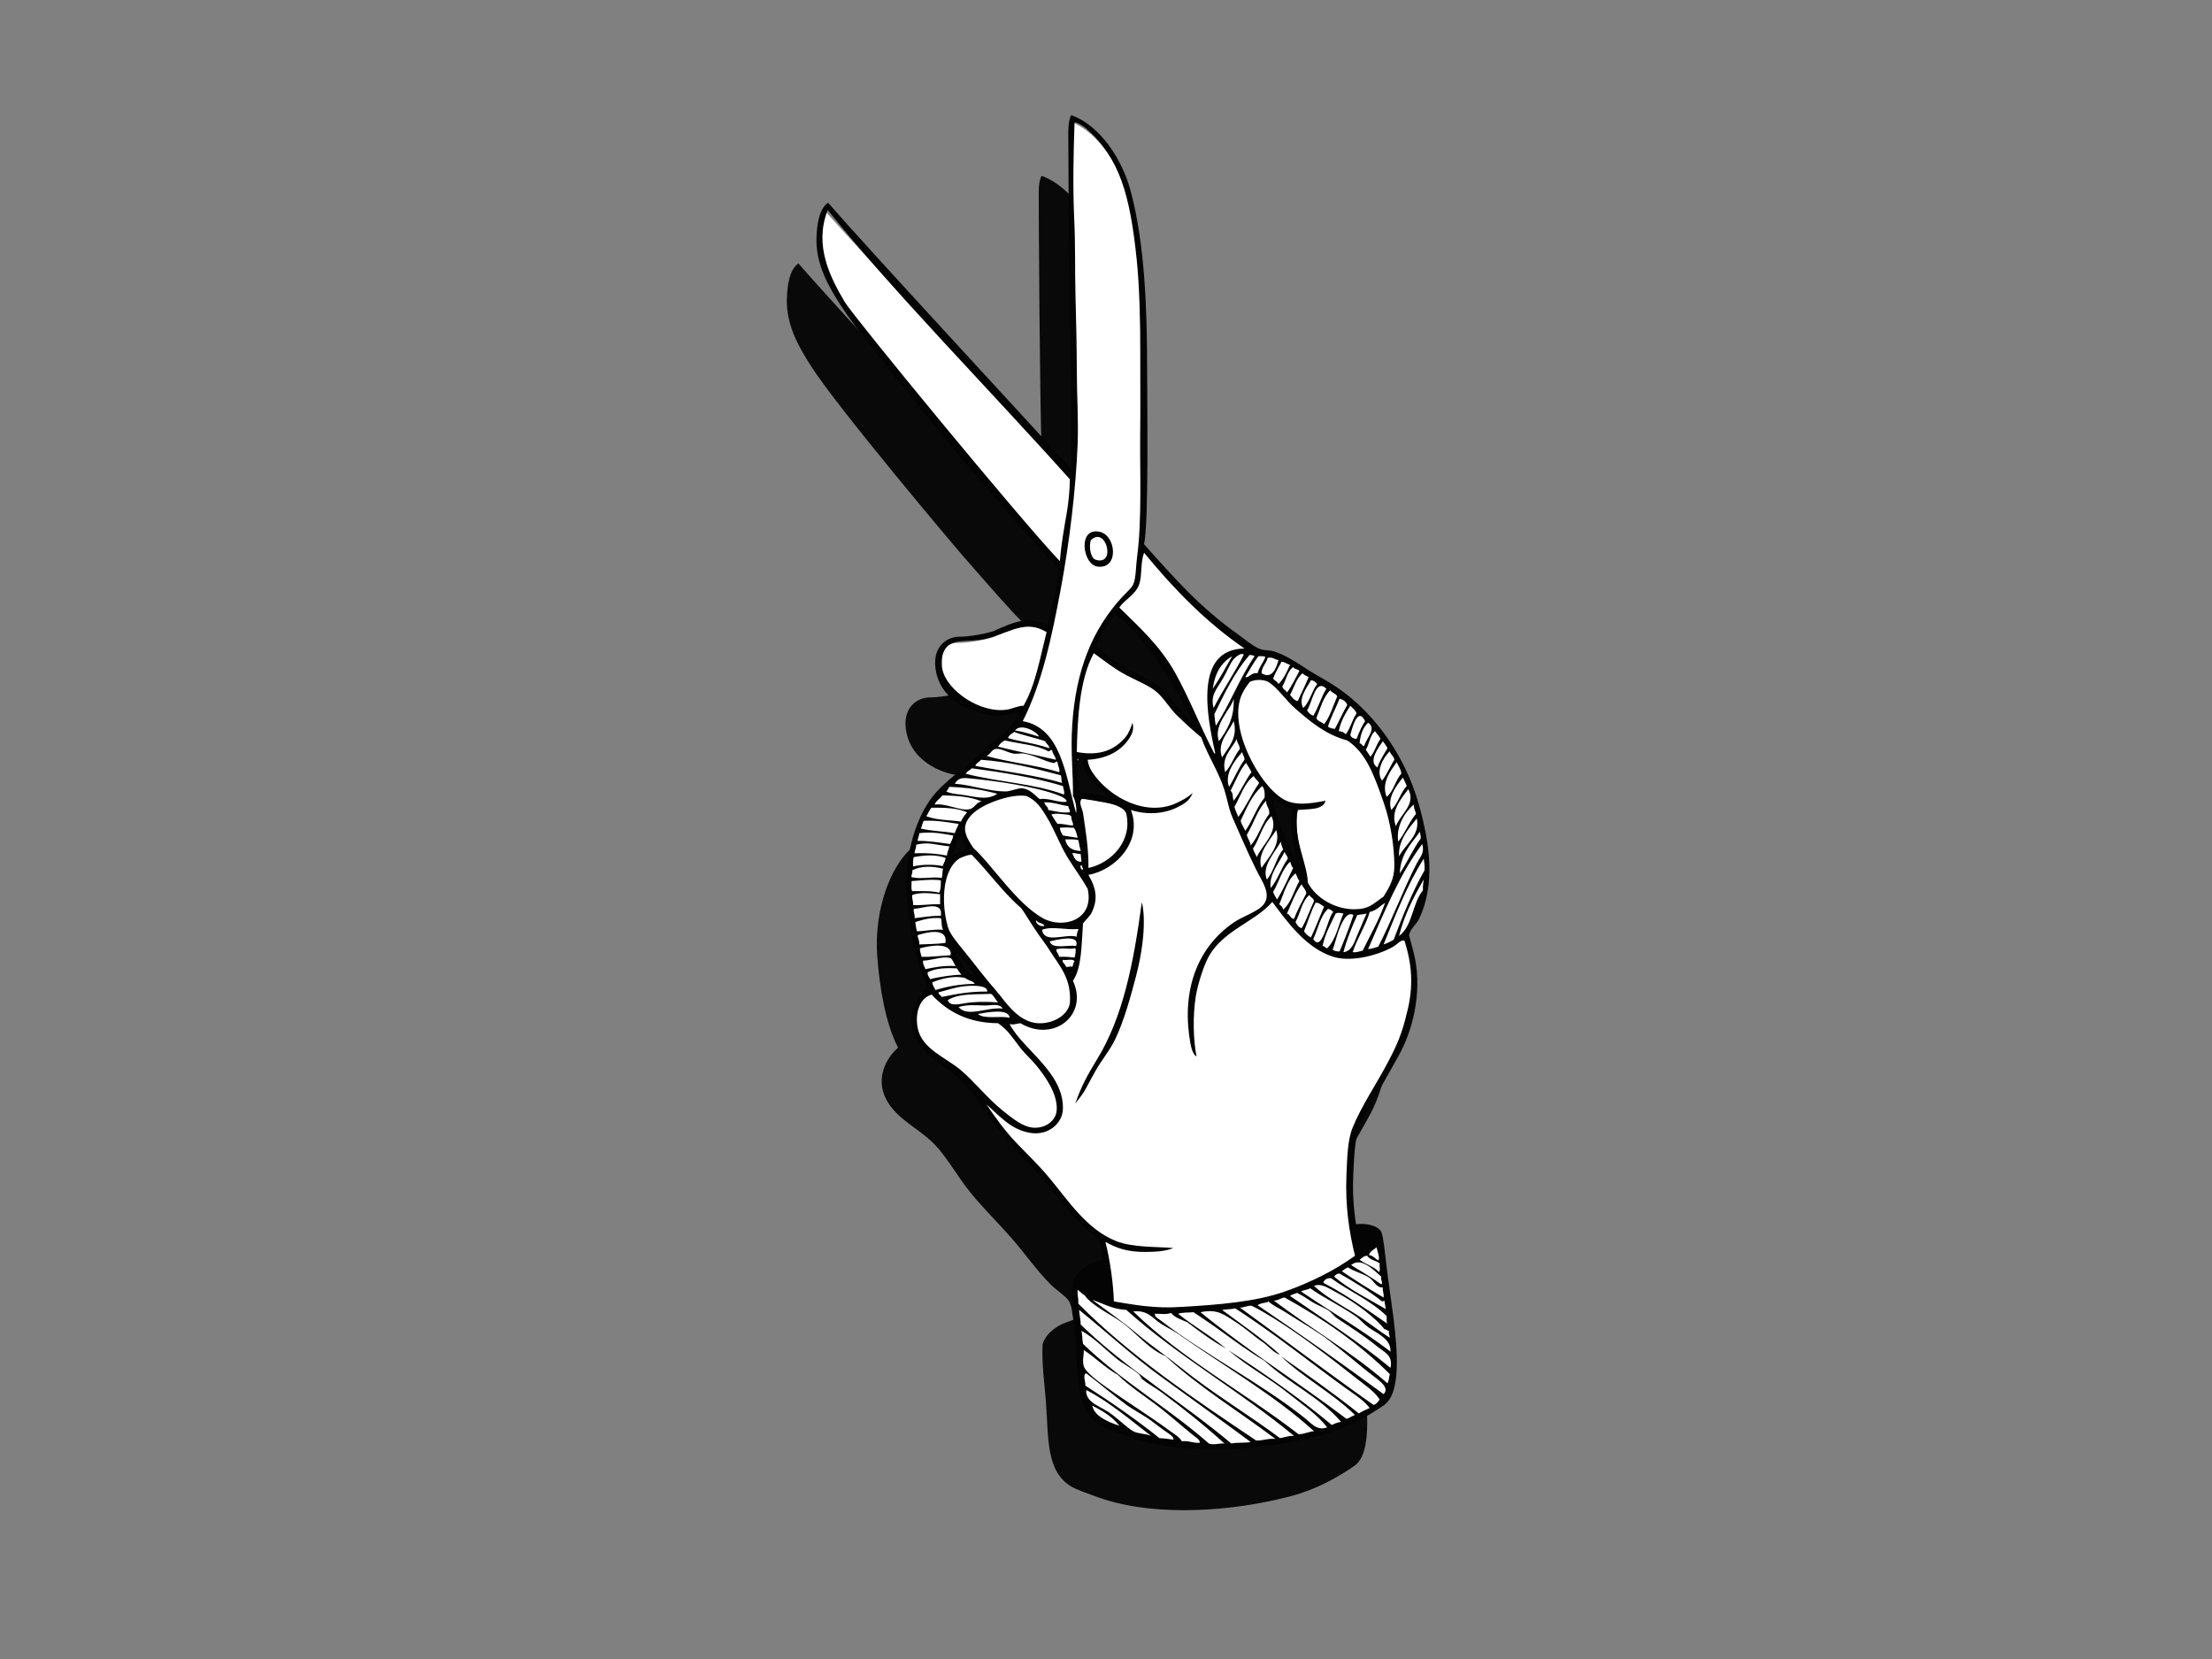 <?xml version="1.0" encoding="utf-8"?>
<!-- Generator: Adobe Illustrator 17.0.0, SVG Export Plug-In . SVG Version: 6.00 Build 0)  -->
<!DOCTYPE svg PUBLIC "-//W3C//DTD SVG 1.1//EN" "http://www.w3.org/Graphics/SVG/1.1/DTD/svg11.dtd">
<svg version="1.1" id="Layer_1" xmlns="http://www.w3.org/2000/svg" xmlns:xlink="http://www.w3.org/1999/xlink" x="0px" y="0px"
	 width="800px" height="600px" viewBox="0 0 800 600" enable-background="new 0 0 800 600" xml:space="preserve">
<rect x="0" y="0" width="800" height="600" fill="#808080" stroke="none"/>
<g>
	<g>
		<path fill="#090909" d="M372.03,228.282c0.54,2.879-1.041,7.343-1.668,10.338c-0.754,3.59-1.596,6.716-2.24,9.512
			c-6.784-3.67-12.153-1.187-19.715,2.168c-3.725,1.108-9.055,1.994-12.733,1.942c-5.314,0.516-8.65,4.631-8.141,10.612
			c0.961,11.422,11.867,17.518,22.709,17.967c2.589,0.099,5.25-1.172,7.824-1.124c-1.89,3.892-5.639,8.336-10.064,10.612
			c-5.624,6.851-13.972,11.395-20.112,18.174c-7.006,7.713-11.748,22.574-10.62,37.436c0.898,11.898,3.114,24.476,7.538,32.988
			c-3.622,3.066-7.816,9.715-5.036,17.03c3.161,8.277,12.359,11.883,18.174,17.88c4.647,4.801,8.285,11.668,13.138,17.614
			c4.519,5.537,9.865,10.795,14.663,16.248c4.774,5.401,8.967,11.597,14.337,16.962c1.883,1.875,5.203,4.019,6.283,5.576
			c1.462,2.081,1.334,5.302,1.883,7.034c-2.129,0.961-3.598,1.2-5.322,2.24c-2.661,1.608-4.996,3.705-5.87,6.688
			c-0.318,7.145,0.667,13.722,1.192,20.493c1.04,13.515-0.079,25.458,9.317,31.03c1.946,1.136,5.719,2.359,8.364,3.376
			c19.254,7.324,45.49,5.866,65.801,1.287c1.279-0.298,3.979-0.949,5.25-1.287c9.198-2.467,16.792-6.74,22.972-11.009
			c3.082-2.331,4.218-7.041,4.472-13.134c0.469-10.87-2.462-26.192-3.805-38.063c-0.302-2.669-1.056-10.128-1.779-11.399
			c-1.533-2.693-6.466-3.149-9.111-2.728c-0.913-5.655-1.279-11.621-1.048-16.891c0.246-5.401,0.365-10.818,1.438-15.568
			c1.136-5.04,5.997-12.594,8.721-17.348c1.509-2.637,4.472-7.987,5.949-10.56c5.616-9.806,8.682-23.424,6.283-35.637
			c-0.572-2.859-1.446-5.628-2.177-8.559c0.405-2.276,2.756-4.011,3.63-5.882c5.934-12.594,3.932-26.939,0-41.07
			c-5.211-18.786-17.387-35.351-32.416-44.426c-3.177-1.926-6.545-3.67-9.77-5.866c-3.074-2.101-6.736-4.21-10.064-5.318
			c-1.883-0.616-3.471-0.338-5.028-0.834c-2.502-0.81-6.283-4.047-8.261-5.449c-13.757-9.706-23.138-20.457-33.933-32.555
			c1.732-7.446,1.112-49.797,1.112-62.315c0-23.605-0.929-46.253-5.862-65.108c-3.105-11.841-11.025-23.726-21.248-27.66
			c-0.294-0.087-0.516,0.1-0.548,0.274c-0.93,2.226-0.85,5.012-0.834,7.542c0.008,9.343,0.342,71.915,1.056,91.725
			c-0.024,9.283,0.08,17.769,0.048,28.44c-14.584-16.156-73.752-79.939-88.017-96.409c-3.193,2.075-4.051,7.937-4.186,12.856
			c-0.246,9.664,4.512,17.707,8.944,24.584c9.73,15.118,51.392,64.557,55.332,69.022c5.528,6.315,11.327,13.015,17.594,19.842
			C368.44,223.747,371.744,226.733,372.03,228.282z M336.826,324.402c0.302,2.037,1.406,3.253,2.24,4.75
			c-1.819,0.703-3.701,1.334-5.306,2.244C334.793,329.08,335.023,325.95,336.826,324.402z M335.428,366.877
			c2.605,2.157,4.265,5.246,6.434,7.82c-3.741-1.088-4.909-4.778-6.704-7.82C335.087,366.409,335.468,366.19,335.428,366.877z
			 M379.028,296.188c-0.056,0.611,0.993,0.119,1.382,0.274c0.922,6.911,6.061,9.599,9.794,13.694
			c-3.964-0.723-6.696-1.299-10.628-1.672C379.552,304.405,378.48,299.905,379.028,296.188z M449.451,310.155
			c1.914,1.803,3.979,3.455,6.974,4.198c-0.921,7.344,1.2,14.552,1.954,20.108C454.868,327.082,450.952,318.607,449.451,310.155z
			 M420.38,282.497c-0.008,0.175-0.048,0.33-0.286,0.278c-1.43-1.048-2.685-3.193-3.908-4.349c-2.788-2.621-4.225-5.398-7.26-7.947
			c-2.979-2.494-7.959-4.5-11.502-6.383c-4.758-2.526-7.808-5.274-11.692-8.424c1.986-4.178,4.202-8.09,6.696-11.736
			C404.509,253.478,412.469,267.282,420.38,282.497z"/>
	</g>
	<path fill="#FFFFFF" d="M382.205,217.773c-0.778,3.626-1.636,6.779-2.264,9.528l-0.429,1.831l-1.668-0.89
		c-2.232-1.183-4.194-1.644-6.164-1.644c-3.622-0.02-7.499,1.668-12.471,3.864l-0.087,0.028l-0.087,0.028
		c-3.797,1.12-9.031,2.006-12.94,2.006c-0.095,0-0.183,0-0.27,0c-2.153,0.238-3.813,1.096-4.996,2.414
		c-1.175,1.338-1.883,3.205-1.898,5.6c0,0.345,0.024,0.695,0.063,1.056c0.445,5.254,3.138,9.23,7.109,12.05
		c3.955,2.816,9.198,4.384,14.432,4.595c0.063,0.012,0.159,0.012,0.246,0.012c1.017,0.012,2.16-0.25,3.408-0.524
		c1.247-0.294,2.597-0.599,4.043-0.619c0.056,0,0.111,0,0.167,0.02l2.248,0.043l-0.969,2.006c-2.018,4.086-5.823,8.61-10.54,11.136
		c-5.934,6.978-14.266,11.506-20.176,17.987c-6.036,6.541-10.54,19.059-10.516,32.062c0,1.438,0.048,2.871,0.175,4.313
		c0.889,11.788,3.137,24.25,7.451,32.408l0.524,1.021l-0.882,0.73c-2.558,2.161-5.497,6.394-5.473,11.109
		c0,1.386,0.238,2.844,0.826,4.341c1.43,3.765,4.297,6.545,7.689,9.178c3.375,2.649,7.22,5.048,10.342,8.229
		c4.893,5.02,8.547,11.887,13.329,17.686c4.504,5.465,9.881,10.707,14.798,16.212c4.885,5.493,9.103,11.656,14.417,16.891
		c0.842,0.834,2.129,1.843,3.352,2.808c1.231,1.005,2.391,1.926,3.153,2.963c0.945,1.35,1.294,2.883,1.525,4.238
		c0.222,1.346,0.349,2.605,0.564,3.185l0.381,1.227l-1.168,0.512c-2.319,1.037-3.749,1.275-5.211,2.157
		c-2.51,1.489-4.495,3.32-5.234,5.727c-0.048,0.893-0.063,1.803-0.063,2.677c0,5.886,0.794,11.549,1.255,17.439
		c0.532,6.831,0.524,13.17,1.525,18.34c0.5,2.582,1.247,4.861,2.367,6.788c1.144,1.914,2.653,3.515,4.822,4.782
		c0.826,0.484,2.232,1.072,3.741,1.624c1.501,0.568,3.114,1.124,4.472,1.632c9.429,3.555,20.668,5.036,32.09,5.032
		c11.573,0,23.305-1.505,33.536-3.789c1.263-0.282,3.995-0.945,5.266-1.283c9.039-2.383,16.561-6.569,22.702-10.771
		c1.231-0.937,2.144-2.395,2.796-4.428c0.659-2.042,1.001-4.647,1.136-7.614c0.032-0.782,0.048-1.561,0.048-2.403
		c0-10.417-2.621-24.362-3.884-35.45c-0.151-1.334-0.421-3.848-0.739-6.184c-0.159-1.148-0.342-2.264-0.501-3.149
		c-0.087-0.437-0.159-0.802-0.238-1.084c-0.039-0.139-0.087-0.242-0.111-0.326c-0.016-0.036-0.016-0.068-0.04-0.079
		c0-0.012,0-0.024,0-0.024l0,0c-0.342-0.623-1.168-1.203-2.319-1.573c-1.136-0.397-2.526-0.572-3.741-0.56
		c-0.62-0.012-1.192,0.039-1.652,0.111l-1.429,0.227l-0.223-1.422c-0.755-4.595-1.136-9.409-1.136-13.92
		c0-1.104,0.016-2.176,0.079-3.229c0.231-5.398,0.333-10.886,1.478-15.838c0.635-2.788,2.2-5.993,3.932-9.15
		c1.732-3.142,3.654-6.232,5.028-8.587c1.509-2.617,4.496-7.967,6.005-10.564c4.21-7.276,6.998-16.812,6.982-26.165
		c0-2.856-0.254-5.719-0.81-8.479c-0.548-2.752-1.43-5.509-2.168-8.503l-0.087-0.298l0.063-0.302
		c0.294-1.545,1.16-2.716,1.954-3.721c0.794-0.989,1.525-1.851,1.835-2.494c2.582-5.465,3.63-11.271,3.63-17.316
		c0-7.359-1.557-15.076-3.717-22.777c-5.171-18.444-17.292-34.739-32.09-43.588c-3.161-1.886-6.593-3.638-9.952-5.905
		c-3.027-2.057-6.648-4.095-9.794-5.139c-0.778-0.254-1.509-0.326-2.319-0.389c-0.834-0.075-1.748-0.119-2.756-0.445
		c-1.565-0.512-3.193-1.584-4.766-2.693c-1.565-1.116-3.026-2.283-3.964-2.943c-14.051-9.83-23.63-20.688-34.513-32.769
		l-0.516-0.564l0.183-0.723c0.222-0.922,0.429-2.724,0.588-5.08c0.492-7.064,0.619-19.094,0.619-30.539
		c0-10.841-0.119-21.168-0.119-26.367c0.008-23.557-0.946-46.12-5.878-64.74c-1.509-5.753-4.234-11.527-7.8-16.313
		c-3.312-4.458-7.355-8.024-11.796-9.972c-0.35,1.364-0.437,3.038-0.421,4.761c0,0.433,0,0.876,0,1.319
		c0.024,9.325,0.357,71.913,1.072,91.659v0.035v0.016c0,0.665,0,1.313,0,1.96c0,7.536,0.064,14.681,0.064,23.085
		c0,1.108,0,2.238,0,3.404l-0.008,3.707l-2.51-2.75c-14.425-15.801-71.996-77.282-87.954-95.333
		c-0.731,0.858-1.335,2.151-1.756,3.707c-0.588,2.163-0.85,4.762-0.905,7.163c0,0.22,0,0.443,0,0.675
		c-0.008,8.849,4.448,16.412,8.801,23.092c4.822,7.413,17.808,23.581,30.049,38.371c12.225,14.788,23.75,28.285,25.704,30.477
		c5.6,6.323,11.454,13.007,17.753,19.81c0.969,1.048,2.311,2.343,3.471,3.59c0.58,0.639,1.12,1.247,1.557,1.863
		c0.437,0.62,0.81,1.183,0.977,1.966c0.096,0.516,0.127,1.044,0.127,1.569c0,1.62-0.334,3.308-0.731,4.929
		C382.912,215.005,382.459,216.566,382.205,217.773z M458.467,285.016l3.177,2.955c1.898,1.752,3.733,3.197,6.402,3.853l1.255,0.294
		l-0.151,1.267c-0.159,1.211-0.222,2.411-0.222,3.614c-0.008,5.775,1.525,11.398,2.184,16.132l-2.733,0.814
		c-3.559-7.403-7.57-15.97-9.15-24.675L458.467,285.016z M395.391,235.637l-0.882-0.711l0.492-1.013
		c2.026-4.234,4.321-8.221,6.887-11.939l0.882-1.259l1.215,0.946c12.479,9.79,20.597,23.79,28.595,39.024l0.206,0.373l-0.039,0.421
		c-0.024,0.103,0,0.302-0.191,0.723c-0.103,0.198-0.302,0.449-0.588,0.628c-0.286,0.175-0.604,0.238-0.85,0.238c0,0-0.008,0-0.016,0
		c-0.143,0-0.27-0.016-0.373-0.04l-0.31-0.071l-0.246-0.175c-0.946-0.675-1.66-1.553-2.343-2.387
		c-0.667-0.838-1.279-1.641-1.755-2.077c-3.011-2.824-4.424-5.56-7.268-7.891c-2.709-2.272-7.689-4.293-11.358-6.211
		C402.468,241.595,399.283,238.751,395.391,235.637z M387.932,277.378c0-0.858,0.048-1.712,0.175-2.554l1.716,0.175l0.373-1.017
		l-0.278,0.727v-0.794c0,0.012,0.016,0,0.032,0.012c0.072-0.012,0.366-0.056,0.778-0.079c0.175,0.012,0.405,0.024,0.731,0.135
		l0.818,0.294l0.103,0.854c0.429,3.122,1.748,5.199,3.503,7.133c1.772,1.922,4.012,3.618,6.013,5.783l2.876,3.134l-4.202-0.763
		c-4.027-0.719-6.736-1.287-10.604-1.66l-1.303-0.111l-0.008-1.303C388.639,284.281,387.94,280.758,387.932,277.378z
		 M351.243,308.769l-1.541,0.584c-1.883,0.711-3.718,1.326-5.171,2.144l-3.821,2.125l1.795-3.956
		c0.437-0.989,0.763-2.295,1.192-3.65c0.461-1.326,1.024-2.76,2.279-3.844l2.01-1.68l0.373,2.566
		c0.111,0.798,0.381,1.41,0.747,2.073c0.373,0.655,0.874,1.346,1.334,2.196L351.243,308.769z M356.176,356.269l-4.591-1.334
		c-2.28-0.659-3.813-2.161-4.901-3.761c-1.088-1.573-1.843-3.285-2.701-4.707l-0.151-0.27l-0.04-0.302
		c-0.008-0.075-0.016-0.175-0.016-0.262c0-0.298,0.056-0.588,0.207-0.906c0.087-0.151,0.198-0.326,0.405-0.492
		c0.207-0.175,0.54-0.369,1.001-0.369c0.389-0.004,0.778,0.171,1.001,0.373c0.318,0.294,0.421,0.548,0.484,0.77
		c2.629,2.355,4.273,5.334,6.235,7.629L356.176,356.269z"/>
	<path fill-rule="evenodd" clip-rule="evenodd" fill="#040404" d="M396.995,204.929c-5.552-0.667-7.363-14.516,0.842-12.57
		C403.675,193.734,404.795,205.843,396.995,204.929z M396.161,202.412c7.736,2.506,3.836-12.515-1.676-6.99
		c-0.572,1.934-0.231,4.468,0.556,5.874C395.295,201.812,395.613,202.137,396.161,202.412z"/>
	<path fill-rule="evenodd" clip-rule="evenodd" fill="#040404" d="M412.929,326.474c-2.994,21.974-6.712,41.253-16.212,56.722
		c-3.082,5.04-5.671,9.563-7.824,15.934c1.676-2.192,2.939-3.69,3.916-5.596c1.04-2.022,2.232-4.138,3.352-6.144
		c2.176-3.928,5.282-7.518,7.26-11.724c3.106-6.585,5.441-14.981,7.403-22.463C415.367,335.823,413.207,326.474,412.929,326.474z"/>
	<path fill-rule="evenodd" clip-rule="evenodd" fill="#040404" d="M409.013,69.398c4.949,18.855,5.87,41.503,5.87,65.114
		c0,12.512,0.612,54.861-1.12,62.311c10.787,12.097,20.183,22.833,33.925,32.555c1.986,1.398,5.775,4.643,8.277,5.441
		c1.557,0.508,3.137,0.211,5.02,0.842c3.328,1.112,6.998,3.217,10.072,5.302c3.217,2.22,6.585,3.952,9.762,5.874
		c15.036,9.083,27.205,25.64,32.424,44.437c3.916,14.127,5.926,28.468,0,41.074c-0.874,1.854-3.217,3.59-3.638,5.87
		c0.723,2.931,1.613,5.707,2.168,8.551c2.407,12.228-0.635,25.847-6.275,35.656c-1.477,2.57-4.424,7.908-5.942,10.56
		c-2.733,4.75-7.578,12.3-8.721,17.332c-1.072,4.758-1.199,10.159-1.438,15.577c-0.222,5.278,0.143,11.247,1.033,16.879
		c2.661-0.409,7.586,0.044,9.126,2.736c0.715,1.271,1.469,8.726,1.779,11.39c1.342,11.883,4.281,27.205,3.805,38.067
		c-0.27,6.096-1.398,10.795-4.472,13.138c-6.188,4.266-13.781,8.543-22.972,10.998c-1.271,0.345-3.979,1.009-5.25,1.299
		c-20.326,4.583-46.555,6.04-65.808-1.299c-2.637-1.001-6.402-2.212-8.356-3.372c-9.397-5.56-8.285-17.51-9.325-31.029
		c-0.517-6.756-1.509-13.349-1.176-20.469c0.858-2.991,3.201-5.096,5.87-6.696c1.708-1.045,3.193-1.283,5.298-2.244
		c-0.54-1.732-0.397-4.949-1.859-7.041c-1.096-1.549-4.408-3.694-6.299-5.572c-5.362-5.362-9.564-11.557-14.321-16.959
		c-4.814-5.445-10.159-10.703-14.687-16.252c-4.845-5.957-8.475-12.808-13.122-17.602c-5.83-6.001-15.021-9.615-18.166-17.88
		c-2.788-7.323,1.406-13.976,5.028-17.054c-4.432-8.483-6.64-21.073-7.554-32.968c-1.128-14.869,3.63-29.735,10.628-37.448
		c6.156-6.779,14.496-11.331,20.12-18.162c4.416-2.284,8.165-6.724,10.056-10.616c-2.574-0.035-5.226,1.227-7.824,1.116
		c-10.858-0.449-21.732-6.537-22.701-17.956c-0.501-5.985,2.828-10.087,8.134-10.612c3.67,0.048,9.023-0.842,12.741-1.958
		c7.554-3.348,12.923-5.842,19.715-2.168c0.628-2.78,1.486-5.918,2.232-9.5c0.636-3.003,2.224-7.463,1.676-10.35
		c-0.286-1.541-3.598-4.524-5.592-6.692c-6.267-6.831-12.05-13.539-17.594-19.852c-3.932-4.464-45.601-53.9-55.324-69.012
		c-4.432-6.882-9.198-14.931-8.952-24.589c0.127-4.919,1.017-10.787,4.202-12.844c14.266,16.452,73.418,80.237,88.009,96.397
		c0.024-10.666-0.063-19.163-0.055-28.44c-0.723-19.816-1.033-82.388-1.065-91.713c-0.008-2.547-0.079-5.316,0.842-7.548
		c0.039-0.187,0.254-0.373,0.564-0.274C397.98,45.672,405.907,57.551,409.013,69.398z M388.893,44.257
		c-0.231-0.063-0.254,0.111-0.278,0.28c-0.373,10.94-0.651,23.313-0.095,34.94c0.445,9.488,0.198,18.039,0.445,27.265
		c0.246,9.272,0.46,18.416,0.484,27.485c0.024,9.033,0.628,17.828,0.286,26.554c-0.659,16.389-2.979,35.631-6.148,52.534
		c-3.201,17.01-6.68,33.647-13.694,47.496c13.932,2.467,15.529,19.683,19.286,33.262c0.333-1.648-0.246-4.797-1.128-6.156
		c0.087-8.956-0.921-15.914-0.27-25.708c1.303-19.997,7.339-34.533,17.88-46.106c1.342-1.47,3.559-3.336,4.186-4.758
		c1.041-2.323,0.922-6.489,1.406-10.048c1.779-13.094,0.961-31.587,1.104-43.873c0.135-10.618-0.008-18.684,0.032-29.479
		c0.048-10.344-0.262-24.268-1.303-34.247c-2.383-22.765-5.989-36.566-18.38-47.347C391.101,45.124,389.973,44.56,388.893,44.257z
		 M383.309,202.972c0.517-6.299,1.414-11.176,2.518-17.608c0.627-3.696,1.04-7.776,1.104-12.018
		c-28.571-31.963-63.918-67.864-87.446-97.237c-0.246-0.059-0.262,0.109-0.286,0.278c-4.694,12.496,0.929,23.792,6.418,32.978
		C308.787,114.62,368.281,187.085,383.309,202.972z M450.087,234.541c-14.036-9.615-25.656-21.645-36.324-34.648
		c-1.374,3.888-0.651,7.804-1.676,11.184c-1.199,3.968-5.362,5.695-7.26,8.662c7.427,7.248,14.759,13.952,20.12,23.464
		c5.195,9.254,9.143,19.651,14.25,29.346c0.231,0.051,0.27-0.111,0.286-0.274C436.417,258.728,431.873,234.752,450.087,234.541z
		 M403.151,221.975c-2.502,3.642-4.742,7.57-6.72,11.728c3.892,3.145,6.934,5.898,11.708,8.44c3.535,1.87,8.507,3.868,11.494,6.374
		c3.05,2.554,4.472,5.338,7.26,7.951c1.231,1.148,2.487,3.297,3.916,4.341c0.231,0.052,0.278-0.111,0.278-0.274
		C423.176,245.324,415.216,231.523,403.151,221.975z M370.179,255.233c4.321-7.426,6.005-17.479,8.38-26.836
		c-8.261-5.111-15.831,2.168-24.592,3.074c-6.243,0.639-11.001-0.35-12.852,4.754c-0.564,1.529-0.643,4.134-0.286,5.858
		c1.589,7.657,13.837,16.121,23.472,14.536C366.43,256.269,368.106,255.265,370.179,255.233z M395.605,236.225
		c-5.195,9.25-5.981,24.223-6.156,35.756c7.983,1.485,13.496-0.524,17.578-5.35c1.096-1.295,1.946-3.328,2.55-5.258
		c0.699,2.482-0.238,4.186-1.112,5.58c-2.883,4.543-8.015,7.455-15.092,7.828c0.151,1.636,0.834,3.205,1.668,4.476
		c6.108,9.237,19.913,16.549,31.026,10.898c1.907-0.981,3.026-1.446,5.298-3.356c-1.247,3.022-3.439,4.134-5.862,5.314
		c-4.646,2.236-10.779,2.681-16.49,0.834c4.313,11.251-5.425,21.669-15.362,23.468c3.153,5.429,3.241,9.107,1.271,13.463
		c-0.747,1.597-2.415,2.863-3.225,4.15c-0.596,7.506-0.365,15.831-3.646,20.68c5.727,12.32-6.942,22.53-19,15.35
		c-1.47,0.163-2.589,0.711-3.908,0.282c4.575,9.067,19.659,17.487,19.278,30.744c-0.135,5.044-5.099,9.695-11.732,8.654
		c-6.966-1.084-11.049-6.032-15.934-10.322c3.233,4.702,6.402,9.237,10.62,13.69c3.765,3.952,8.102,8.078,11.811,12.506
		c7.125,8.487,13.742,19.012,24.52,23.253c6.068,2.399,14.687,1.95,20.676,2.518c-2.947,1.172-6.187,1.342-9.786,1.402
		c-6.99,0.092-10.961-1.505-14.806-3.638c1.652,6.422,2.812,14.603,3.074,21.518c5.711,1.021,11.399,1.958,17.769,2.144
		c2.113,0.06,4.956-0.039,7.387-0.187c12.597-0.758,26.021-1.755,36.872-5.588c9.285-3.284,18.277-7.824,25.156-12.872
		c-2.033-8.372-3.582-17.769-3.082-29.33c0.286-6.097,0.349-12.364,2.248-17.042c3.082-7.649,8.873-16.156,13.122-24.318
		c2.875-5.5,4.782-9.849,6.386-16.772c2.74-10.123,1.819-18.36-0.786-26.538c-1.438-0.254-2.439,1.207-3.646,1.966
		c-4.559,2.872-14.973,6.12-22.074,3.916c-9.937-3.114-16.752-12.768-22.058-19.85c-6.489,7.47-18.468,10.449-23.48,20.672
		c-1.573,3.205-3.559,9.416-4.194,13.423c-1.152,7.208-0.921,15.898,0.278,21.796c-1.342-0.628-1.954-3.241-2.232-4.754
		c-3.233-17.812,1.668-34.259,15.918-43.866c3.225-2.168,8.642-3.8,10.62-6.434c2.828-3.741-0.643-8.241-2.788-12.578
		c-3.495-7.073-5.322-11.648-8.38-18.44c-1.533-3.392-1.931-6.712-3.074-10.338c-2.089-6.609-6.116-12.53-8.38-19
		c-3.034-2.526-5.775-5.036-8.658-7.824c-2.724-2.622-4.655-6.148-7.554-8.67c-2.915-2.53-7.641-4.277-11.446-6.418
		C402.73,241.499,399.013,238.767,395.605,236.225z M438.919,256.059c3.32-6.541,7.967-13.277,10.906-19.278
		c-0.787-0.933-3.01,0.743-3.924,1.958c-1.16,1.537-2.121,4.09-3.638,6.7C440.023,249.339,437.672,251.384,438.919,256.059z
		 M439.753,262.489c5.123-7.923,8.666-17.411,13.972-25.156c-0.326-0.27-1.843-0.723-1.954-0.274
		c-5.234,6.049-8.904,13.638-12.574,21.228C439.316,259.753,439.443,261.206,439.753,262.489z M455.123,237.333
		c-1.787,2.327-3.201,5.008-4.75,7.546c1.279,0.445,2.264-1.827,4.464-1.398c0.564-2.319,2.026-3.753,2.796-5.862
		C457.172,237.147,455.988,237.393,455.123,237.333z M445.615,237.333c-3.948,2.291-6.283,6.195-6.982,11.744
		C441.159,245.364,443.367,241.325,445.615,237.333z M458.467,237.897c-0.461,2.145-2.129,3.074-2.224,5.584
		c3.805,2.319,5.266-1.72,6.14-4.742C460.993,238.544,460.389,237.572,458.467,237.897z M463.503,239.295
		c-1.12,1.966-2.232,3.92-3.074,6.144c0.604,0.707,1.517,1.084,1.954,1.958c1.874-1.851,3.042-4.413,4.194-6.982
		C465.409,240.193,464.774,239.438,463.503,239.295z M467.696,241.257c-2.137,1.489-2.518,4.742-3.908,6.982
		c0.119,1.176,1.311,1.279,1.668,2.232c1.74-2.363,3.058-5.143,4.48-7.828C469.428,241.944,468.102,242.067,467.696,241.257z
		 M471.057,243.481c-2.216,1.902-3.058,5.151-4.48,7.832c0.778,0.893,1.374,1.978,2.788,2.228c1.263-2.931,2.74-5.64,3.916-8.662
		C472.478,244.486,471.621,244.125,471.057,243.481z M452.057,246.563c-3.177,3.972-5.004,7.8-3.924,15.358
		c1.374,9.571,8.205,21.693,15.1,26.554c4.766,3.356,10.85,2.077,16.204,1.12c-1.017,3.463-6.021,2.939-10.072,3.352
		c-2.097,9.762,3.384,18.913,3.638,26.268c2.709,5.429,10.509,10.536,19,9.5c3.773-0.461,5.632-2.625,8.388-4.472
		c2.033-3.241,3.932-6.438,3.9-11.172c-0.016-6.815-1.358-15.712-3.9-22.916c-3.32-9.401-6.148-17.801-13.138-22.356
		c-7.792-2.137-13.082-6.565-18.714-11.462c-3.527-3.058-6.204-7.272-9.508-9.5C457.394,245.733,454.305,245.578,452.057,246.563z
		 M471.327,256.059c2.375-2.181,3.058-6.073,5.036-8.662c-0.485-0.739-1.168-1.251-2.24-1.398
		C472.693,248.727,469.396,252.584,471.327,256.059z M472.717,256.905c0.532,0.866,1.215,1.589,2.24,1.95
		c1.898-2.947,2.859-6.839,4.75-9.778C475.624,245.173,474.623,254.192,472.717,256.905z M481.12,249.629
		c-2.582,2.467-3.559,6.513-5.036,10.068c0.445,1.211,1.986,1.358,2.788,2.224c2.2-2.728,3.217-6.644,4.75-10.048
		C483.178,250.725,481.645,250.673,481.12,249.629z M446.179,252.707c-0.794,3.666-7.601,9.397-5.306,15.37
		C443.732,264.042,446.449,259.875,446.179,252.707z M480.27,262.775c0.596,0.512,1.486,0.743,2.518,0.83
		c1.525-2.848,2.867-5.878,4.464-8.654c-0.445-1.235-1.43-1.922-2.78-2.244C483.114,256.111,481.422,259.165,480.27,262.775z
		 M488.365,255.233c-1.716,2.725-3.463,5.461-4.178,9.214c1.207,0,1.93,0.488,2.51,1.112c1.692-2.121,2.343-5.298,3.908-7.542
		C490.207,256.742,489.135,256.143,488.365,255.233z M488.365,265.837c0.325,0.898,1.12,1.314,2.24,1.414
		c0.882-2.292,1.835-4.512,3.082-6.442C491.168,255.499,489.111,262.803,488.365,265.837z M446.179,260.809
		c-1.851,4.027-6.18,7.769-4.194,13.13C444.28,270.233,447.783,266.889,446.179,260.809z M491.717,268.915
		c0.993-0.151,0.691,0.985,1.684,0.846c0.811-2.943,4.615-6.224,1.39-8.388C492.972,263.101,491.978,265.631,491.717,268.915z
		 M367.097,264.161c3.122,0.488,6.569,1.608,8.666,2.236C375.295,264.788,369.298,261.357,367.097,264.161z M497.316,264.447
		c-1.922,1.438-2.025,4.69-3.352,6.696c0.548,0.858,1.12,1.68,1.676,2.518c1.597-1.748,2.153-4.548,3.63-6.41
		C498.778,266.143,497.928,265.42,497.316,264.447z M377.995,268.077c-3.209-1.175-9.079-2.426-11.176-3.364
		c-0.834,0.671-1.954,1.044-2.232,2.24c4.925,1.426,9.865,1.851,14.814,3.642C379.854,269.92,378.265,268.939,377.995,268.077z
		 M447.299,267.251c-1.859,3.705-5.679,6.561-4.194,12.006c2.255-2.303,3.256-5.878,5.314-8.388
		C448.324,269.383,447.346,268.776,447.299,267.251z M360.949,270.035c7.18,1.807,13.527,2.983,20.954,4.746
		c-0.23-1.334-1.144-2.006-1.382-3.348c-0.667-0.687-0.532,0.409-1.406,0.282c-4.162-2.367-10.39-2.657-15.648-3.916
		C362.316,268.24,361.601,269.102,360.949,270.035z M500.12,268.077c-1.541,2.32-5.449,7.228-1.97,9.5
		c0.89-2.633,2.367-4.71,3.638-6.982C501.367,269.61,500.684,268.891,500.12,268.077z M356.755,273.379
		c8.134,2.379,17.626,3.209,26.26,5.878c0.556-0.842-0.548-2.415-0.548-3.634c-0.691-0.703-0.588,0.58-1.676,0.282
		c-2.907-0.56-6.489-2.677-10.342-3.356c-1.183-0.219-2.724,0.203-3.9,0c-2.232-0.393-4.583-1.97-6.434-1.68
		C358.519,271.123,358.066,273.085,356.755,273.379z M502.622,271.715c-2.256,2.156-5.195,7.224-2.796,10.616
		c1.795-2.212,2.892-5.127,4.464-7.55C504.084,273.414,502.94,272.974,502.622,271.715z M449.253,271.981
		c-2.606,2.974-6.545,7.868-4.75,12.59c1.994-3.138,3.368-6.879,5.584-9.79C450.126,273.534,449.404,273.037,449.253,271.981z
		 M389.735,274.225c-0.548,3.717,0.532,8.225,0.548,12.292c3.94,0.369,6.672,0.969,10.628,1.68
		c-3.733-4.099-8.865-6.779-9.786-13.686C390.728,274.348,389.688,274.824,389.735,274.225z M352.847,277.017
		c10.596,2.005,22.233,3.412,31.304,6.148c-0.437-0.691-0.072-2.168-0.564-2.792c-9.484-2.458-18.404-4.853-28.786-5.592
		C354.222,275.432,352.522,276.401,352.847,277.017z M505.14,275.623c-2.256,3.249-5.664,7.526-3.638,12.574
		c2.542-2.029,3.122-6.029,5.314-8.384C506.626,278.054,505.696,277.017,505.14,275.623z M450.643,275.905
		c-2.399,2.804-3.781,6.644-5.584,10.06c1.104,1.052,0.532,2.057,1.12,3.63c2.454-3.13,4.059-7.117,6.426-10.338
		C452.041,278.049,451.334,276.981,450.643,275.905z M349.217,279.813c11.343,2.999,25.124,3.57,35.482,7.538
		c0.556-0.564-0.222-2.172-0.278-3.07c-9.905-3.054-22.32-5.02-32.972-6.418C350.774,278.574,349.789,278.975,349.217,279.813z
		 M447.855,295.457c2.82-3.789,4.806-8.408,7.546-12.292c-0.564-0.937-1.485-1.497-1.954-2.518
		c-3.487,2.573-4.766,7.343-6.998,11.184C446.814,293.149,447.386,294.257,447.855,295.457z M507.372,281.207
		c-2.367,2.966-5.783,7.363-4.186,11.74c2.423-2.339,3.28-6.219,5.584-8.666C508.365,283.197,507.865,282.212,507.372,281.207z
		 M345.301,283.435c6.061,0.453,12.129,2.733,18.166,2.804c2.121,0.028,4.178-1.203,6.148-1.128c2.741,0.131,4.663,2.49,6.426,3.924
		c2.796-0.676,7.76,1.656,9.786,0.826c-0.342-1.136-1.93-1.775-3.082-2.224c-7.745-3.054-22.376-5.246-32.416-6.156
		C347.947,281.27,346.612,281.354,345.301,283.435z M456.521,284.281c-3.662,3.134-5.664,7.931-7.832,12.582
		c0.365,1.398,1.16,2.383,1.684,3.63c2.669-3.665,4.09-8.566,6.982-12.018C457.506,286.64,457.267,285.21,456.521,284.281z
		 M343.348,284.571c-0.302,0.628-0.636,1.219-1.112,1.668c1.358,0.711,3.169,0.901,5.02,1.112c5.091,0.6,9.595,2.371,13.416-0.274
		C355.079,285.548,350.258,284.872,343.348,284.571z M509.327,285.405c-2.486,3.328-6.633,8.034-4.472,13.408
		C506.451,294.472,512.249,290.826,509.327,285.405z M371.299,287.915c-4.901-1.029-15.838,2.53-19.85,6.704
		c-3.955,4.114-2.565,7.427,0.556,12.018c6.728,6.084,15.592,20.084,25.148,25.434c7.125,3.988,18.761,0.838,16.219-10.62
		c-1.93-3.483-4.511-6.923-6.998-10.898c-3.026-4.861-4.98-10.473-7.816-15.096C376.581,292.259,375.001,289.618,371.299,287.915z
		 M340.829,287.637c-0.81,1.235-2.24,1.855-2.796,3.356c4.313-0.576,9.015,2.367,12.582,1.672c1.97-0.377,2.391-2.593,4.464-2.804
		C351.036,288.102,345.85,287.776,340.829,287.637z M460.159,288.197c1.501,8.464,5.425,16.935,8.944,24.314
		c-0.77-5.552-2.883-12.776-1.97-20.124C464.138,291.656,462.073,290.004,460.159,288.197z M391.411,288.745
		c-1.581,1.458,0.032,3.622,0.286,5.326c0.89,6.081,2.081,13.102,1.954,19.834c8.404-1.791,15.934-9.889,13.686-19.556
		C406.527,290.79,396.987,289.523,391.411,288.745z M457.911,289.595c-3.162,3.264-4.528,8.32-6.982,12.296
		c0.278,1.489,1.223,2.319,1.398,3.908c2.812-3.24,4.083-8.022,6.704-11.45C459.229,292.192,457.831,291.624,457.911,289.595z
		 M377.717,290.155c0.119,1.283,1.374,1.422,1.398,2.792c2.494,0.389,4.647,1.124,7.816,0.838c0.087-1.009-0.508-1.346-0.556-2.232
		C383.421,291.155,381.117,290.107,377.717,290.155z M511.288,290.993c-3.352,2.868-6.49,8.05-5.592,13.404
		c2.454-3.022,3.884-7.097,6.426-10.048C511.836,293.237,511.312,292.367,511.288,290.993z M336.914,292.113
		c-0.858,0.802-1.168,2.168-1.946,3.066c3.884,1.482,7.76,1.307,12.574,1.958c0.556-1.319,1.382-2.343,2.232-3.352
		C346.406,292.264,341.902,292.053,336.914,292.113z M380.235,294.619c0.786,1.077,1.398,2.332,2.232,3.356
		c2.2-0.139,3.567,0.536,5.584,0.568c0.175-1.382-0.723-1.708-0.556-3.086c-0.214-0.572-0.763-0.751-1.398-0.838
		C384.382,294.524,381.832,293.944,380.235,294.619z M459.873,295.179c-3.257,2.903-4.249,8.058-6.704,11.748
		c0.278,1.211,0.969,2.002,1.382,3.062C456.544,305.318,462.518,301.065,459.873,295.179z M512.4,296.017
		c-2.907,3.65-6.728,7.728-6.426,13.698C508.151,305.437,513.759,301.986,512.4,296.017z M334.133,296.863
		c-0.604,0.715-0.604,2.009-1.128,2.792c4.289,0.989,7.943,0.937,12.296,1.668c0.326-1.251,1.033-2.136,1.398-3.348
		C342.712,297.403,338.931,296.616,334.133,296.863z M383.309,299.373c0.103,1.207,0.628,1.97,1.112,2.8
		c1.731,0.314,3.559,0.54,5.314,0.834c-0.318-1.358-0.604-2.748-1.398-3.634C386.01,299.27,385.7,299.186,383.309,299.373z
		 M461.541,300.207c-2.264,3.749-7.101,8.587-5.298,13.698C458.649,310.215,463.407,305.513,461.541,300.207z M513.528,300.775
		c-3.058,4.393-6.99,7.903-7.276,15.088c2.701-4.003,4.726-8.69,7.554-12.578C513.981,302.161,513.536,301.68,513.528,300.775z
		 M332.45,301.323c0,1.124-0.564,1.684-0.564,2.796c4.337-0.039,7.935,0.652,11.748,1.12c0.397-0.993,0.985-1.795,1.104-3.066
		C340.703,301.506,337.343,300.727,332.45,301.323z M347.541,302.447c-1.803,1.557-2.049,4.667-3.074,6.986
		c1.597-0.909,3.495-1.537,5.306-2.224C348.956,305.692,347.835,304.48,347.541,302.447z M385.255,303.571
		c0.532,2.728,2.407,4.126,5.592,4.186c-0.349-1.231-0.595-2.566-0.842-3.92C388.703,303.483,386.947,303.555,385.255,303.571z
		 M463.233,304.397c-2.2,3.995-7.069,8.92-5.044,13.698c2.598-2.983,3.312-7.868,5.87-10.886
		C463.741,306.299,463.304,305.541,463.233,304.397z M331.33,305.528c0.095,1.295-0.556,1.855-0.556,3.054
		c4.94-0.127,7.776,0.123,11.732,0.85c0.016-1.386,0.651-2.157,0.842-3.356C338.733,305.699,335.73,304.293,331.33,305.528z
		 M514.362,305.238c-8.173,11.013-13.749,24.628-19.572,38.012c1.422-0.083,2.423-0.568,3.646-0.846
		c4.869-9.274,8.833-20.195,13.964-30.172C513.671,309.754,515.299,308.571,514.362,305.238z M464.615,308.043
		c-1.859,3.896-5.878,8.332-5.028,13.13c2.534-3.062,3.853-7.331,6.156-10.62C465.671,309.409,464.79,309.071,464.615,308.043z
		 M387.781,308.583c0.739,1.406,1.081,3.205,3.344,3.078c-0.198-1.366-0.111-1.779-0.278-2.788
		C389.703,308.916,389.1,308.392,387.781,308.583z M351.449,309.147c-9.778,0.171-11.859,14.671-8.666,25.99
		c0.723,2.558,3.034,5.326,5.314,8.114c3.781,4.591,7.84,10.128,11.732,14.516c4.289,4.845,9.659,14.798,20.12,11.74
		c3.375-0.973,6.37-3.328,6.982-6.704c0.628-8.888-3.583-13.201-7.268-19.004c-1.223-1.958-2.574-3.745-3.9-5.58
		c-2.137-2.983-5.997-9.377-6.434-9.786C362.673,322.709,357.598,315.39,351.449,309.147z M330.496,309.989
		c-0.373,0.854-0.278,2.137-0.278,3.36c3.146-0.763,8.031-0.818,11.176,0c0-1.212,0.643-1.783,0.556-3.074
		C338.51,308.98,334.403,309.246,330.496,309.989z M514.918,310.553c-5.91,9.261-10.144,20.211-14.528,31.018
		c1.366-0.421,2.47-1.068,3.63-1.68c3.336-8.765,6.791-17.423,11.184-25.14C515.331,313.13,515.077,311.883,514.918,310.553z
		 M466.576,311.66c-2.963,2.728-3.987,7.379-6.148,10.898c0.318,1.072,0.993,1.819,1.39,2.796c2.296-3.483,3.948-7.621,5.878-11.45
		C467.037,313.436,466.982,312.387,466.576,311.66z M391.411,313.07c-0.286,0-0.564,0-0.834,0c0.413,0.409,0.08,1.585,1.12,1.386
		C391.816,313.794,391.181,313.857,391.411,313.07z M329.932,314.75c0.215,1.14-0.421,1.422-0.27,2.506
		c3.979,0.838,7.387-0.329,10.89,0.278c0.421-0.89,0.143-2.458,0.564-3.344C337.334,313.234,333.387,313.031,329.932,314.75z
		 M468.539,315.862c-3.114,2.57-4.138,7.22-5.878,11.172c0.58,0.548,1.295,0.949,1.398,1.958c2.939-2.467,3.884-6.911,5.878-10.338
		C469.317,317.872,469.079,316.708,468.539,315.862z M514.918,318.095c-3.591,6.188-6.958,12.602-8.944,20.398
		c4.933-3.463,4.806-11.958,8.658-16.482C514.489,320.473,514.791,319.369,514.918,318.095z M329.661,318.655
		c0.111,1.188-0.278,2.879,0.27,3.638c3.455-0.012,7.038-0.155,9.77,0.556c0.588-1.525,0.548-2.2,0.564-4.476
		C336.85,317.947,333.593,318.369,329.661,318.655z M470.762,319.767c-2.295,3.007-3.646,6.97-5.306,10.62
		c1.2,0.31,1.168,1.823,2.526,1.962c1.263-3.297,2.915-6.212,4.464-9.23C472.288,321.609,471.207,321.01,470.762,319.767z
		 M329.932,323.683c-0.214,1.529,0.453,2.164,0.286,3.638c3.567,0.215,6.275-0.445,9.786-0.286c0-1.211,0-2.419,0-3.626
		C336.54,323.059,332.831,322.594,329.932,323.683z M473.558,323.683c-2.716,2.22-3.273,6.597-5.02,9.786
		c0.524,0.969,1.056,1.914,2.224,2.228c1.779-2.987,2.931-6.569,4.472-9.774C475.115,324.739,473.924,324.632,473.558,323.683z
		 M500.946,326.474c-1.787,1.192-3.129,2.832-5.584,3.356c-1.247,4.583-4.496,9.456-6.148,14.536
		c1.565,0.147,2.462-0.329,3.63-0.568C495.609,338.079,498.762,332.781,500.946,326.474z M475.799,326.474
		c-1.708,3.138-2.756,6.926-4.194,10.342c0.683,0.913,1.438,1.724,2.518,2.236c1.692-3.626,3.169-7.447,4.75-11.18
		C477.665,327.237,477.101,326.387,475.799,326.474z M330.496,328.714c-0.198,1.398,0.469,1.95,0.278,3.356
		c3.114-0.338,5.965-0.922,9.492-0.838C341.243,325.434,333.451,328.619,330.496,328.714z M480.27,328.714
		c-2.788,2.605-3.566,7.248-5.314,10.898c3.257,5.27,5.29-8.205,7.26-9.782C481.669,329.362,481.184,328.818,480.27,328.714z
		 M478.317,342.13c0.834,0,0.945,0.723,1.668,0.826c3.138-3.007,4.043-8.253,5.87-12.57c-1.009-0.171-1.867-0.473-2.788,0
		C481.295,334.124,479.285,337.595,478.317,342.13z M494.243,330.386c-0.993,0.322-2.296,0.31-3.36,0.564
		c-1.922,4.214-3.718,8.579-5.028,13.416c3.082-0.302,4.027-3.833,5.028-6.148C492.026,335.565,493.154,332.821,494.243,330.386z
		 M481.946,343.528c0.715,0.29,1.366,0.663,2.526,0.56c1.803-4.25,3.503-8.599,5.012-13.138c-2.256-1.473-3.964,2.427-4.75,4.186
		C483.471,337.98,482.733,341.721,481.946,343.528z M331.052,333.468c0.087,1.212,0.326,2.284,0.556,3.348
		c3.042-0.024,5.568-0.794,9.508-0.56c-0.763-0.909-0.365-2.998-0.85-4.186C336.874,331.733,333.919,332.535,331.052,333.468z
		 M374.921,332.892c-0.889,0.354,0.929,2.534,2.796,1.97C377.312,333.683,375.366,334.052,374.921,332.892z M376.883,336.256
		c0.683,5.254,8.626,1.279,12.566,2.518c-0.183-1.307,0.445-1.795,0.556-2.788C385.025,336.407,380.799,334.866,376.883,336.256z
		 M331.886,338.218c0.032,1.279,0.731,1.891,0.564,3.352c2.319-0.071,6.624-0.163,9.5-0.552
		C342.807,335.208,334.944,337.182,331.886,338.218z M379.663,340.447c0.739,2.994,6.267,1.195,9.516,1.684
		C390.736,337.583,381.705,340.022,379.663,340.447z M332.736,342.957c-0.119,1.33,0.405,2.017,0.556,3.09
		c3.813,0.087,7.061-0.409,10.612-0.572C344.158,340.434,335.977,342.094,332.736,342.957z M388.893,342.957
		c-2.478,0.484-3.821-0.251-6.712,0.294c-0.588,0.85,0.834,1.637,0.834,2.796c2.057-0.103,3.852,0.06,5.6,0.274
		C388.925,345.463,389.219,343.552,388.893,342.957z M352.569,352.75c-2.168-2.593-3.829-5.679-6.418-7.836
		c0.024-0.679-0.349-0.477-0.286,0C347.661,347.965,348.828,351.642,352.569,352.75z M333.848,347.432
		c-0.167,1.482,0.564,2.042,0.842,3.078c3.058-0.663,6.521-1.374,11.176-1.12C345.087,343.89,338.319,347.329,333.848,347.432z
		 M384.421,347.154c-0.54,0.826,0.945,1.537,1.12,2.518c1.239,0.135,1.39-0.381,2.24,0c0.421-0.508,0.286-1.561,0.834-1.97
		C388.154,346.598,385.772,347.4,384.421,347.154z M335.523,351.618c-0.159,1.283,0.564,1.68,0.842,2.518
		c3.471-0.906,8.324-1.561,11.732-1.668c-0.278-0.937-1.12-1.303-1.398-2.244C342.132,350.022,338.733,350.07,335.523,351.618z
		 M337.199,355.256c0.016,1.29,0.802,1.819,1.12,2.796c4.679-1.374,8.698-2.121,14.25-2.236
		C349.615,351.996,341.862,353.286,337.199,355.256z M339.439,358.89c-0.048,0.993,0.937,0.922,1.112,1.68
		c5.099-1.048,10.246-2.041,16.482-1.954c0.262-2.26-4.774-2.264-8.086-1.95C345.508,356.976,342.085,358.263,339.439,358.89z
		 M342.784,361.69c0.81,2.78,5.075,1.112,8.388,0.838c4.107-0.35,7.347-0.151,9.778,0c-0.922-0.946-1.406-2.332-2.518-3.082
		C353.324,359.708,346.866,359.152,342.784,361.69z M337.199,360.01c0.064-0.234-0.111-0.254-0.286-0.278
		c-4.162,1.124-6.069,6.446-5.028,12.006c1.414,7.534,10.096,10.7,15.37,15.096c5.099,4.242,9.841,10.386,15.378,14.814
		c2.796,2.236,6.132,4.964,9.214,5.85c4.774,1.398,10.087-1.362,10.334-6.14c0.318-5.905-4.289-12.26-7.53-16.204
		c-1.748-2.097-3.964-4.035-5.6-6.144c-2.883-3.714-4.432-6.434-8.102-8.952C350.139,369.983,342.871,365.908,337.199,360.01z
		 M346.7,364.2c3.138,3.876,10.175-0.036,15.934,0.556c-1.183-2.002-4.17-1.072-6.426-1.108
		C352.919,363.577,349.678,363.259,346.7,364.2z M353.689,366.714c2.216,2.061,8.07,0.505,11.454,1.398
		C364.897,364.581,356.994,366.119,353.689,366.714z M497.88,451.105c-1.009,0.862-2.359,1.374-2.796,2.792
		c1.573,0.199,2.216,1.311,3.352,1.958C499.294,455.232,498.047,452.488,497.88,451.105z M494.52,454.164
		c-1.382,0.008-1.93,0.87-2.804,1.414c2.105,1.708,5.203,2.447,6.998,4.468c0.635-0.489,0.095-2.133,0.27-3.078
		C497.769,455.784,495.331,455.784,494.52,454.164z M488.651,457.536c3.662,2.299,7.443,4.456,10.906,6.974
		c0.794-0.639-0.397-1.632,0-2.796C496.919,459.473,492.328,454.418,488.651,457.536z M485.306,459.76
		c4.853,3.34,9.921,6.47,15.084,9.508c0.214-1.517-0.445-2.168-0.27-3.634c-2.335,0.171-3.304-2.534-5.036-3.642
		c-2.637-1.644-5.131-1.97-7.546-3.626C486.649,458.695,485.982,459.231,485.306,459.76z M482.503,461.713
		c5.496,4.663,12.32,7.995,18.722,11.748c-0.207-0.652-0.294-1.819-0.556-3.078c-0.222,0.147-0.461,0.286-0.842,0.282
		c-4.694-3.777-9.969-6.982-15.354-10.06C483.44,460.606,482.963,461.153,482.503,461.713z M478.587,463.949
		c8.38,4.309,15.688,9.651,23.201,14.818c-0.492-0.536-0.206-1.843-0.286-2.788c-5.647-5.628-13.575-8.952-20.104-13.706
		C479.834,462.214,478.928,462.802,478.587,463.949z M475.234,465.069c3.956,3.702,9.159,6.585,13.98,9.508
		c4.846,2.943,9.143,6.565,13.408,9.214c-0.008-0.917-0.477-1.39-0.286-2.506c-0.81,0.068-0.858-0.635-1.668-0.568
		c-2.788-3.789-10.596-9.818-17.046-13.13C480.699,466.09,478.063,463.918,475.234,465.069z M470.492,467.035
		c10.739,7.324,22.169,13.956,32.408,21.792c0.174-4.607-4.528-6.358-7.816-8.662c-1.851-1.294-3.264-3.054-4.48-3.916
		c-5.925-4.15-12.161-7.002-16.76-10.342C472.939,466.515,471.493,466.555,470.492,467.035z M462.947,520.123
		c1.676-0.274,3.01-0.898,5.036-0.838c-19.349-16.057-41.995-28.81-60.645-45.542c-5.068-0.25-8.3-2.307-12.296-3.638
		c5.441,4.063,11.009,7.907,16.212,12.292c5.147,4.353,10.715,8.078,15.918,12.304C438.546,503.895,451.255,511.406,462.947,520.123
		z M392.245,468.425c-1.017-0.464-1.573-1.398-2.51-1.958c-0.127,2.526,0.342,2.704,0.27,5.036
		c18.881,19.024,41.582,34.247,64.276,49.446c2.645,0.143,4.186-0.826,6.99-0.548c-13.194-10-27.674-18.718-39.684-29.898
		c-6.537-2.76-10.596-8.527-15.926-12.296c-4.083-2.892-8.595-4.897-12.288-8.392C393.015,469.406,392.643,468.994,392.245,468.425z
		 M466.576,468.707c12.312,8.464,24.925,16.609,36.324,25.994c0.889-4.651-1.97-5.382-5.298-8.114
		c-4.09-3.344-9.055-6.517-13.98-9.786c-1.175-0.774-1.962-2.033-3.066-2.78c-1.883-1.271-4.21-2.006-5.886-3.082
		c-1.66-1.08-3.574-2.383-5.568-3.352C468.292,468.009,467.18,468.1,466.576,468.707z M460.707,470.384
		c13.495,10.167,28.468,18.849,41.081,29.902c0.548-0.842,0.58-2.216,0.834-3.36c-10.969-10.91-23.909-19.862-38.008-27.658
		C463.121,469.442,462.375,470.375,460.707,470.384z M454.837,472.063c15.449,10.445,30.621,21.168,45.554,32.138
		c2.677-2.506-2.685-5.668-5.028-7.554c-5.203-4.162-9.206-7.645-14.544-11.74c-4.988-3.809-10.58-6.863-15.926-10.33
		c-2.208-1.442-4.528-2.351-6.14-3.912c-0.238-0.052-0.262,0.115-0.286,0.274C457.18,471.225,455.718,471.352,454.837,472.063z
		 M448.419,472.897c16.132,11.708,32.003,23.698,48.334,35.208c1.104-0.302,1.644-1.135,2.232-1.958
		c-1.994-3.078-5.473-5.298-8.65-7.832c-9.039-7.145-19.532-15.258-29.628-21.514c-2.526-1.557-5.282-3.221-7.816-4.456
		C451.85,471.841,449.626,473.076,448.419,472.897z M462.947,489.943c-2.224-0.536-4.408-3.296-6.156-4.464
		c-3.034-2.038-6.204-4.973-9.778-7.272c-4.194-2.693-6.624-4.944-12.844-3.63c16.76,13.69,35.466,25.438,52.798,38.564
		c1.183-0.314,1.97-1.013,3.082-1.398c-8.102-7.915-18.61-13.436-26.816-21.24c8.912,6.259,19.27,13.515,28.214,20.68
		c1.215-0.747,2.534-1.374,3.916-1.958c-1.748-2.284-4.075-3.928-6.426-5.596c-8.666-6.097-17.832-13.313-26.832-19.838
		c-4.933-3.566-9.921-7.089-15.37-10.616c-1.398,0.369-3.209,0.333-4.75,0.568C449.07,479.033,456.465,484.034,462.947,489.943z
		 M391.125,481.285c0.405,1.934,0.222,3.13,0.572,4.754c13.797,13.38,31.074,23.309,45.538,36.038c1.827,0.667,3.463-0.159,5.592,0
		c-7.101-6.529-14.782-12.602-22.646-18.448c-2.264-1.692-4.821-3.018-6.974-4.746c-0.603-0.488-0.771-1.422-1.398-1.958
		c-2.573-2.144-5.782-3.717-8.388-5.874C399.402,487.723,395.732,483.883,391.125,481.285z M452.327,521.521
		c-10.564-7.832-21.192-15.489-31.86-23.206c-10.532-7.601-20.151-16.45-30.183-24.572c0.063,1.898,0.572,3.332,0.564,5.29
		c16.315,15.958,36.618,28.023,54.49,43.044C447.378,521.596,450.238,521.942,452.327,521.521z M479.984,516.211
		c-3.694-4.818-8.912-8.165-13.686-12.01c-7.03-5.707-15.259-10-22.074-15.934c13.011,8.495,25.744,17.284,37.444,27.102
		c1.009-0.481,2.002-0.969,3.352-1.128c-7.601-8.967-19.095-14.051-27.666-22.07c-5.632-3.3-10.724-7.121-15.926-10.886
		c-3.169-2.299-6.45-4.484-9.778-6.708c-2.43,0.214-3.59-0.02-5.584,0.552c5.52,4.452,11.907,8.018,17.316,12.582
		c-5.044-2.78-9.516-6.14-13.972-9.504c-2.121-0.957-4.512-1.621-5.854-3.356c-2.049,0.651-3.415,0.254-5.878,0.278
		c-0.167,1.207,1.453,1.91,2.232,2.518c15.99,12.356,36.078,22.543,51.972,35.204C474.083,514.551,476.307,517.693,479.984,516.211z
		 M409.847,474.296c17.586,17.165,40.224,29.262,59.795,44.417c2.177-0.048,3.535-0.933,5.592-1.096
		c-14.282-13.062-32.638-23.579-49.168-35.219c-1.7-1.184-4.027-2.268-6.156-3.63C416.805,476.786,415.209,473.743,409.847,474.296z
		 M391.967,488.267c0.064,1.883-0.612,3.857,0,5.862c0.715,2.308,6.045,6.073,8.102,7.542c7.919,5.648,15.497,10.27,23.202,15.946
		c1.509,1.088,3.241,2.085,4.178,3.638c2.629-0.305,3.916,0.735,6.434,0.54c0.349-0.961-1.597-2.085-2.796-3.082
		c-3.678-2.983-7.506-6.398-11.454-9.488c-5.354-4.174-11.208-7.828-15.37-12.018C399.696,494.701,396.264,491.051,391.967,488.267z
		 M392.531,501.127c9.285,5.965,18.333,12.213,26.816,18.996c1.779,0.083,3.415,0.314,5.036,0.548
		c0.294-1.156-1.962-2.331-3.344-3.344c-1.493-1.06-2.971-2.204-4.48-3.352c-2.931-2.22-6.481-3.9-9.5-6.136
		c-4.933-3.674-9.683-7.725-14.25-11.192C391.443,497.322,392.714,499.817,392.531,501.127z M393.087,502.803
		c-0.27,0.004-0.222,0.338-0.278,0.552c0.349,4.238,5.441,5.258,9.222,8.106c2.923,2.204,5.544,4.838,7.816,6.156
		c1.621,0.922,4.472,0.862,6.426,1.668C408.791,513.538,401.706,507.394,393.087,502.803z M395.041,508.391
		c0.754,3.793,5.687,5.87,9.786,7.256C402.372,512.43,398.83,510.274,395.041,508.391z"/>
</g>
</svg>
